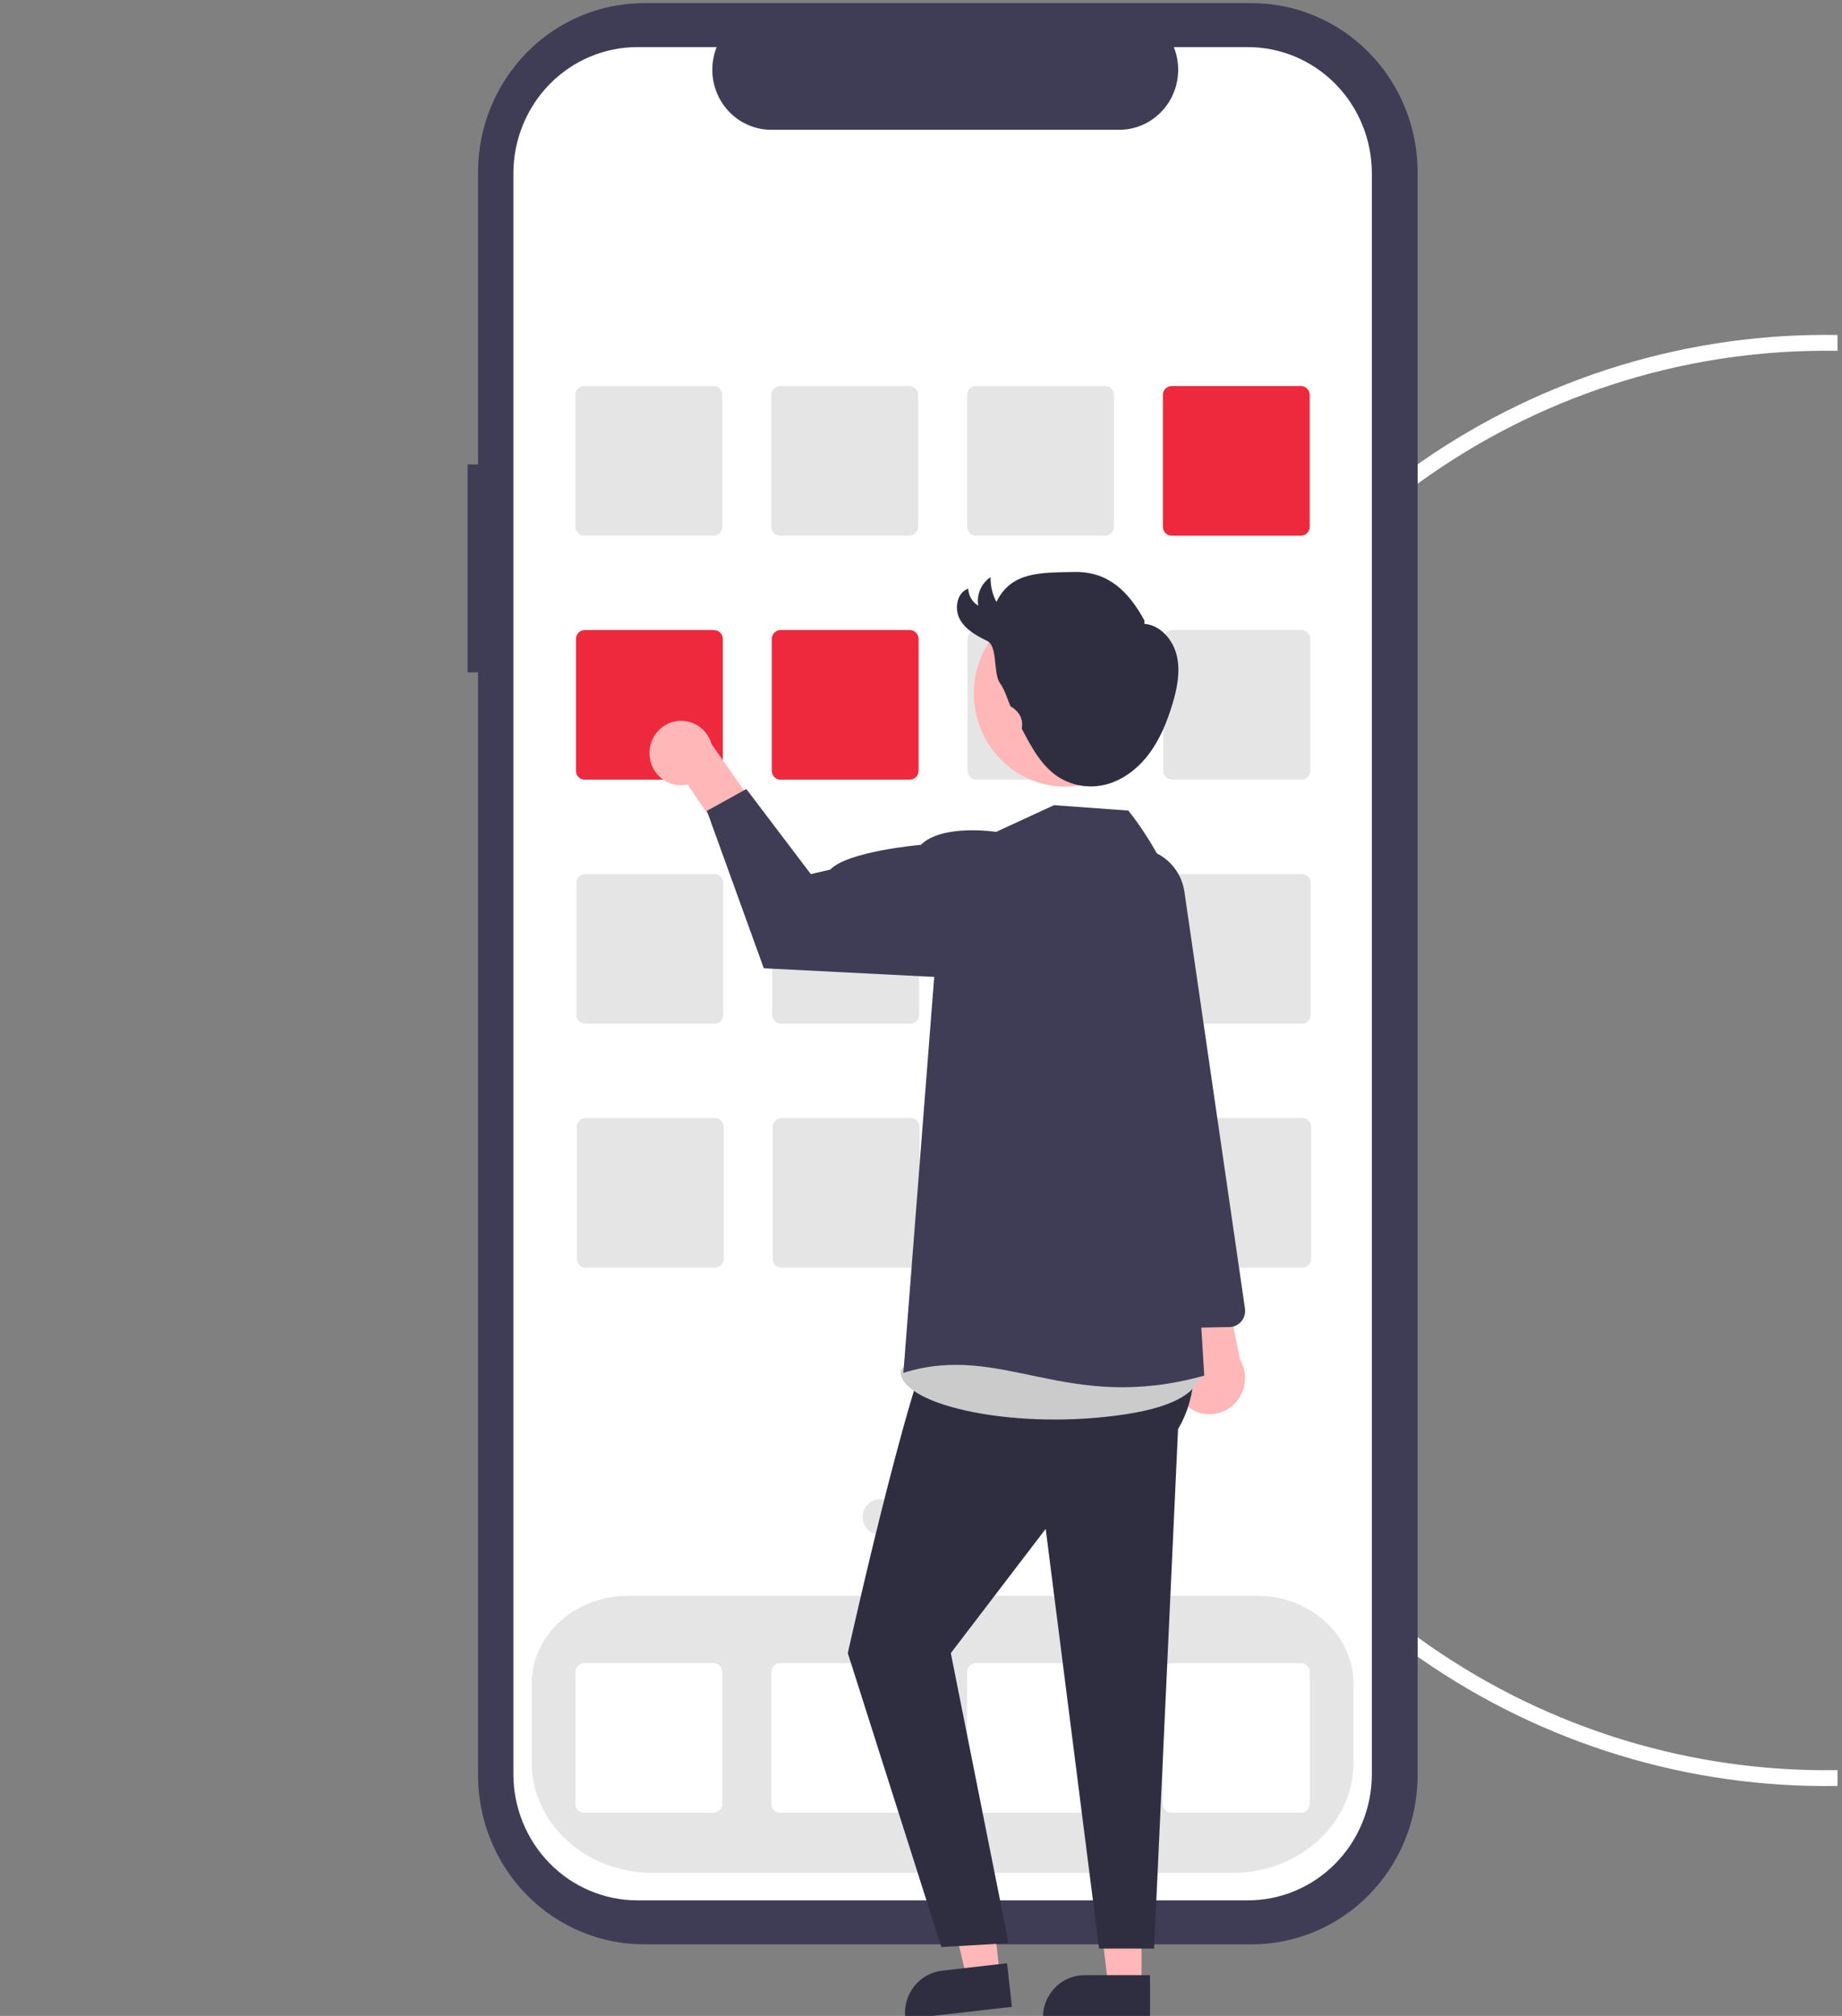 <svg width="265" height="290" viewBox="0 0 265 290" fill="none" xmlns="http://www.w3.org/2000/svg">
<rect x="0" y="0" width="265" height="290" fill="#808080" stroke="none"/>
<g clip-path="url(#clip0_2255_48663)">
<path d="M365.418 144.805C363.837 123.286 355.711 102.791 342.159 86.144C328.607 69.496 310.295 57.512 289.744 51.843C269.192 46.173 247.412 47.096 227.4 54.485C207.388 61.874 190.128 75.365 177.996 93.101C165.863 110.838 159.455 131.948 159.653 153.526C159.851 175.105 166.645 196.091 179.1 213.596C191.555 231.101 209.06 244.265 229.204 251.276C249.348 258.287 271.141 258.8 291.585 252.744L290.953 250.554C270.956 256.477 249.639 255.975 229.935 249.117C210.232 242.26 193.11 229.384 180.927 212.261C168.744 195.139 162.099 174.612 161.905 153.505C161.712 132.398 167.98 111.75 179.847 94.401C191.714 77.052 208.596 63.856 228.171 56.629C247.746 49.402 269.05 48.499 289.152 54.045C309.254 59.59 327.165 71.311 340.421 87.596C353.677 103.879 361.625 123.926 363.172 144.975L365.418 144.805Z" fill="white"/>
<path d="M67.266 66.811H68.772V24.777C68.772 21.582 69.39 18.419 70.59 15.467C71.79 12.516 73.549 9.834 75.767 7.575C77.984 5.315 80.617 3.523 83.514 2.301C86.411 1.078 89.517 0.449 92.653 0.449H180.069C183.205 0.449 186.31 1.078 189.207 2.301C192.105 3.523 194.737 5.315 196.955 7.574C199.172 9.834 200.931 12.515 202.131 15.467C203.332 18.419 203.949 21.582 203.949 24.777V255.381C203.949 261.833 201.433 268.021 196.955 272.583C192.476 277.146 186.402 279.709 180.069 279.709H92.653C86.319 279.709 80.245 277.146 75.767 272.583C71.288 268.021 68.772 261.833 68.772 255.381V96.732H67.266V66.811Z" fill="#3F3D56"/>
<path d="M91.693 6.778H103.103C102.579 8.089 102.378 9.511 102.52 10.919C102.662 12.327 103.141 13.678 103.916 14.853C104.691 16.027 105.738 16.99 106.964 17.656C108.19 18.321 109.558 18.67 110.948 18.67H161.027C162.417 18.67 163.785 18.321 165.011 17.656C166.237 16.99 167.284 16.027 168.059 14.853C168.834 13.678 169.314 12.327 169.455 10.919C169.597 9.511 169.397 8.089 168.872 6.778H179.53C184.259 6.778 188.795 8.692 192.14 12.099C195.484 15.507 197.363 20.128 197.363 24.946V255.211C197.363 257.597 196.902 259.96 196.006 262.164C195.11 264.368 193.796 266.371 192.14 268.058C190.484 269.745 188.518 271.083 186.354 271.996C184.191 272.909 181.872 273.379 179.53 273.379H91.693C89.351 273.379 87.032 272.909 84.868 271.996C82.704 271.083 80.738 269.745 79.082 268.058C77.426 266.371 76.113 264.368 75.216 262.164C74.32 259.96 73.859 257.597 73.859 255.211V24.946C73.859 22.56 74.32 20.198 75.216 17.994C76.113 15.789 77.426 13.787 79.082 12.099C80.738 10.412 82.704 9.074 84.868 8.161C87.032 7.248 89.351 6.778 91.693 6.778Z" fill="white"/>
<path d="M93.892 269.426H177.328C186.915 269.426 194.715 262.334 194.715 253.616V242.171C194.715 235.223 188.503 229.57 180.868 229.57H90.352C82.716 229.57 76.505 235.223 76.505 242.171V253.616C76.505 262.334 84.305 269.426 93.892 269.426Z" fill="#E5E5E5"/>
<path d="M168.557 77.06H187.168C187.502 77.059 187.821 76.924 188.057 76.684C188.293 76.444 188.425 76.118 188.426 75.779V56.818C188.425 56.479 188.293 56.153 188.057 55.913C187.821 55.673 187.502 55.538 187.168 55.537H168.557C168.223 55.538 167.904 55.673 167.668 55.913C167.432 56.153 167.3 56.479 167.299 56.818V75.779C167.3 76.118 167.432 76.444 167.668 76.684C167.904 76.924 168.223 77.059 168.557 77.06Z" fill="#EF293D"/>
<path d="M140.389 77.06H159C159.334 77.059 159.653 76.924 159.889 76.684C160.125 76.444 160.257 76.118 160.258 75.779V56.818C160.257 56.479 160.125 56.153 159.889 55.913C159.653 55.673 159.334 55.538 159 55.537H140.389C140.055 55.538 139.736 55.673 139.5 55.913C139.264 56.153 139.132 56.479 139.131 56.818V75.779C139.132 76.118 139.264 76.444 139.5 76.684C139.736 76.924 140.055 77.059 140.389 77.06Z" fill="#E5E5E5"/>
<path d="M112.221 77.06H130.832C131.166 77.059 131.485 76.924 131.721 76.684C131.957 76.444 132.089 76.118 132.09 75.779V56.818C132.089 56.479 131.957 56.153 131.721 55.913C131.485 55.673 131.166 55.538 130.832 55.537H112.221C111.887 55.538 111.568 55.673 111.332 55.913C111.096 56.153 110.964 56.479 110.963 56.818V75.779C110.964 76.118 111.096 76.444 111.332 76.684C111.568 76.924 111.887 77.059 112.221 77.06Z" fill="#E5E5E5"/>
<path d="M84.049 77.06H102.66C102.994 77.059 103.313 76.924 103.549 76.684C103.785 76.444 103.918 76.118 103.918 75.779V56.818C103.918 56.479 103.785 56.153 103.549 55.913C103.313 55.673 102.994 55.538 102.66 55.537H84.049C83.716 55.538 83.396 55.673 83.16 55.913C82.924 56.153 82.792 56.479 82.791 56.818V75.779C82.792 76.118 82.924 76.444 83.16 76.684C83.396 76.924 83.716 77.059 84.049 77.06Z" fill="#E5E5E5"/>
<path d="M168.627 112.162H187.239C187.572 112.162 187.892 112.027 188.127 111.787C188.363 111.546 188.496 111.221 188.496 110.881V91.921C188.496 91.581 188.363 91.255 188.127 91.015C187.892 90.775 187.572 90.64 187.239 90.639H168.627C168.294 90.64 167.974 90.775 167.738 91.015C167.503 91.255 167.37 91.581 167.37 91.921V110.881C167.37 111.221 167.503 111.546 167.738 111.787C167.974 112.027 168.294 112.162 168.627 112.162Z" fill="#E5E5E5"/>
<path d="M140.455 112.162H159.067C159.4 112.162 159.72 112.027 159.955 111.787C160.191 111.546 160.324 111.221 160.324 110.881V91.921C160.324 91.581 160.191 91.255 159.955 91.015C159.72 90.775 159.4 90.64 159.067 90.639H140.455C140.122 90.64 139.802 90.775 139.566 91.015C139.331 91.255 139.198 91.581 139.198 91.921V110.881C139.198 111.221 139.331 111.546 139.566 111.787C139.802 112.027 140.122 112.162 140.455 112.162Z" fill="#E5E5E5"/>
<path d="M112.287 112.162H130.899C131.232 112.162 131.552 112.027 131.788 111.787C132.023 111.546 132.156 111.221 132.156 110.881V91.921C132.156 91.581 132.023 91.255 131.788 91.015C131.552 90.775 131.232 90.64 130.899 90.639H112.287C111.954 90.64 111.634 90.775 111.398 91.015C111.163 91.255 111.03 91.581 111.03 91.921V110.881C111.03 111.221 111.163 111.546 111.398 111.787C111.634 112.027 111.954 112.162 112.287 112.162Z" fill="#EF293D"/>
<path d="M84.115 112.162H102.727C103.06 112.162 103.38 112.027 103.616 111.787C103.851 111.546 103.984 111.221 103.984 110.881V91.921C103.984 91.581 103.851 91.255 103.616 91.015C103.38 90.775 103.06 90.64 102.727 90.639H84.115C83.782 90.64 83.462 90.775 83.227 91.015C82.991 91.255 82.858 91.581 82.858 91.921V110.881C82.858 111.221 82.991 111.546 83.227 111.787C83.462 112.027 83.782 112.162 84.115 112.162Z" fill="#EF293D"/>
<path d="M168.693 147.265H187.305C187.638 147.264 187.958 147.129 188.194 146.889C188.429 146.649 188.562 146.323 188.562 145.984V127.023C188.562 126.683 188.429 126.358 188.194 126.118C187.958 125.877 187.638 125.742 187.305 125.742H168.693C168.36 125.742 168.04 125.877 167.805 126.118C167.569 126.358 167.436 126.683 167.436 127.023V145.984C167.436 146.323 167.569 146.649 167.805 146.889C168.04 147.129 168.36 147.264 168.693 147.265Z" fill="#E5E5E5"/>
<path d="M140.522 147.265H159.133C159.467 147.264 159.786 147.129 160.022 146.889C160.258 146.649 160.39 146.323 160.391 145.984V127.023C160.39 126.683 160.258 126.358 160.022 126.118C159.786 125.877 159.467 125.742 159.133 125.742H140.522C140.188 125.742 139.869 125.877 139.633 126.118C139.397 126.358 139.264 126.683 139.264 127.023V145.984C139.264 146.323 139.397 146.649 139.633 146.889C139.869 147.129 140.188 147.264 140.522 147.265Z" fill="#E5E5E5"/>
<path d="M112.354 147.265H130.965C131.299 147.264 131.618 147.129 131.854 146.889C132.09 146.649 132.222 146.323 132.223 145.984V127.023C132.222 126.683 132.09 126.358 131.854 126.118C131.618 125.877 131.299 125.742 130.965 125.742H112.354C112.02 125.742 111.701 125.877 111.465 126.118C111.229 126.358 111.096 126.683 111.096 127.023V145.984C111.096 146.323 111.229 146.649 111.465 146.889C111.701 147.129 112.02 147.264 112.354 147.265Z" fill="#E5E5E5"/>
<path d="M84.182 147.265H102.793C103.127 147.264 103.446 147.129 103.682 146.889C103.918 146.649 104.05 146.323 104.051 145.984V127.023C104.05 126.683 103.918 126.358 103.682 126.118C103.446 125.877 103.127 125.742 102.793 125.742H84.182C83.848 125.742 83.529 125.877 83.293 126.118C83.057 126.358 82.925 126.683 82.924 127.023V145.984C82.925 146.323 83.057 146.649 83.293 146.889C83.529 147.129 83.848 147.264 84.182 147.265Z" fill="#E5E5E5"/>
<path d="M168.756 182.367H187.367C187.701 182.367 188.02 182.232 188.256 181.992C188.492 181.752 188.625 181.426 188.625 181.086V162.126C188.625 161.786 188.492 161.461 188.256 161.22C188.02 160.98 187.701 160.845 187.367 160.845H168.756C168.423 160.845 168.103 160.98 167.867 161.22C167.631 161.461 167.499 161.786 167.498 162.126V181.086C167.499 181.426 167.631 181.752 167.867 181.992C168.103 182.232 168.423 182.367 168.756 182.367Z" fill="#E5E5E5"/>
<path d="M140.588 182.367H159.2C159.533 182.367 159.853 182.232 160.088 181.992C160.324 181.752 160.457 181.426 160.457 181.086V162.126C160.457 161.786 160.324 161.461 160.088 161.22C159.853 160.98 159.533 160.845 159.2 160.845H140.588C140.255 160.845 139.935 160.98 139.699 161.22C139.463 161.461 139.331 161.786 139.33 162.126V181.086C139.331 181.426 139.463 181.752 139.699 181.992C139.935 182.232 140.255 182.367 140.588 182.367Z" fill="#E5E5E5"/>
<path d="M112.42 182.367H131.032C131.365 182.367 131.685 182.232 131.92 181.992C132.156 181.752 132.289 181.426 132.289 181.086V162.126C132.289 161.786 132.156 161.461 131.92 161.22C131.685 160.98 131.365 160.845 131.032 160.845H112.42C112.087 160.845 111.767 160.98 111.531 161.22C111.296 161.461 111.163 161.786 111.163 162.126V181.086C111.163 181.426 111.296 181.752 111.531 181.992C111.767 182.232 112.087 182.367 112.42 182.367Z" fill="#E5E5E5"/>
<path d="M84.252 182.367H102.864C103.197 182.367 103.517 182.232 103.752 181.992C103.988 181.752 104.121 181.426 104.121 181.086V162.126C104.121 161.786 103.988 161.461 103.752 161.22C103.517 160.98 103.197 160.845 102.864 160.845H84.252C83.919 160.845 83.599 160.98 83.363 161.22C83.127 161.461 82.995 161.786 82.995 162.126V181.086C82.995 181.426 83.127 181.752 83.363 181.992C83.599 182.232 83.919 182.367 84.252 182.367Z" fill="#E5E5E5"/>
<path d="M168.557 260.772H187.168C187.502 260.771 187.821 260.636 188.057 260.396C188.293 260.156 188.425 259.83 188.426 259.491V240.53C188.425 240.19 188.293 239.865 188.057 239.625C187.821 239.385 187.502 239.249 187.168 239.249H168.557C168.223 239.249 167.904 239.385 167.668 239.625C167.432 239.865 167.3 240.19 167.299 240.53V259.491C167.3 259.83 167.432 260.156 167.668 260.396C167.904 260.636 168.223 260.771 168.557 260.772Z" fill="white"/>
<path d="M140.389 260.772H159C159.334 260.771 159.653 260.636 159.889 260.396C160.125 260.156 160.257 259.83 160.258 259.491V240.53C160.257 240.19 160.125 239.865 159.889 239.625C159.653 239.385 159.334 239.249 159 239.249H140.389C140.055 239.249 139.736 239.385 139.5 239.625C139.264 239.865 139.132 240.19 139.131 240.53V259.491C139.132 259.83 139.264 260.156 139.5 260.396C139.736 260.636 140.055 260.771 140.389 260.772Z" fill="white"/>
<path d="M112.221 260.772H130.832C131.166 260.771 131.485 260.636 131.721 260.396C131.957 260.156 132.089 259.83 132.09 259.491V240.53C132.089 240.19 131.957 239.865 131.721 239.625C131.485 239.385 131.166 239.249 130.832 239.249H112.221C111.887 239.249 111.568 239.385 111.332 239.625C111.096 239.865 110.964 240.19 110.963 240.53V259.491C110.964 259.83 111.096 260.156 111.332 260.396C111.568 260.636 111.887 260.771 112.221 260.772Z" fill="white"/>
<path d="M84.049 260.772H102.66C102.994 260.771 103.313 260.636 103.549 260.396C103.785 260.156 103.918 259.83 103.918 259.491V240.53C103.918 240.19 103.785 239.865 103.549 239.625C103.313 239.385 102.994 239.249 102.66 239.249H84.049C83.716 239.249 83.396 239.385 83.16 239.625C82.924 239.865 82.792 240.19 82.791 240.53V259.491C82.792 259.83 82.924 260.156 83.16 260.396C83.396 260.636 83.716 260.771 84.049 260.772Z" fill="white"/>
<path d="M144.731 220.801C143.342 220.801 142.216 219.654 142.216 218.239C142.216 216.823 143.342 215.676 144.731 215.676C146.12 215.676 147.246 216.823 147.246 218.239C147.246 219.654 146.12 220.801 144.731 220.801Z" fill="#E5E5E5"/>
<path d="M135.676 220.801C134.287 220.801 133.161 219.654 133.161 218.239C133.161 216.823 134.287 215.676 135.676 215.676C137.065 215.676 138.191 216.823 138.191 218.239C138.191 219.654 137.065 220.801 135.676 220.801Z" fill="#E5E5E5"/>
<path d="M126.622 220.801C125.233 220.801 124.107 219.654 124.107 218.239C124.107 216.823 125.233 215.676 126.622 215.676C128.011 215.676 129.137 216.823 129.137 218.239C129.137 219.654 128.011 220.801 126.622 220.801Z" fill="#E5E5E5"/>
<path d="M170.369 201.903C169.842 201.368 169.438 200.721 169.184 200.008C168.93 199.296 168.832 198.536 168.897 197.781C168.963 197.026 169.19 196.295 169.562 195.639C169.935 194.983 170.445 194.419 171.055 193.985L166.143 176.255L175.098 179.157L178.389 195.548C179.036 196.641 179.268 197.937 179.039 199.192C178.811 200.446 178.138 201.572 177.15 202.355C176.161 203.139 174.925 203.525 173.675 203.442C172.425 203.359 171.249 202.811 170.369 201.903Z" fill="#FFB7B7"/>
<path d="M167.825 191.036C167.985 191.067 168.148 191.081 168.311 191.078L176.901 190.902C177.225 190.896 177.543 190.819 177.835 190.677C178.127 190.536 178.386 190.332 178.595 190.081C178.803 189.829 178.957 189.535 179.046 189.219C179.134 188.902 179.156 188.569 179.108 188.243L170.394 128.26C170.134 126.525 169.273 124.942 167.967 123.797C166.662 122.652 164.997 122.02 163.274 122.016C162.186 122.019 161.113 122.274 160.136 122.761C159.159 123.248 158.304 123.955 157.634 124.828C156.964 125.701 156.498 126.718 156.271 127.802C156.043 128.886 156.061 130.008 156.321 131.084L162.498 156.571L166.001 189.012C166.052 189.504 166.257 189.966 166.585 190.331C166.914 190.695 167.348 190.942 167.825 191.036Z" fill="#3F3D56"/>
<path d="M164.23 285.728H159.449L157.174 266.942L164.23 266.942L164.23 285.728Z" fill="#FFB7B7"/>
<path d="M165.449 284.138L156.034 284.137H156.034C154.443 284.137 152.917 284.781 151.791 285.928C150.666 287.074 150.034 288.629 150.034 290.25V290.448L165.449 290.449L165.449 284.138Z" fill="#2F2E41"/>
<path d="M143.844 284.146L139.093 284.689L134.777 266.278L141.789 265.477L143.844 284.146Z" fill="#FFB7B7"/>
<path d="M144.884 282.427L135.528 283.496L135.527 283.496C133.946 283.677 132.5 284.49 131.507 285.757C130.514 287.024 130.056 288.641 130.233 290.252L130.255 290.449L145.574 288.699L144.884 282.427Z" fill="#2F2E41"/>
<path d="M168.717 181.187C168.717 181.187 175.271 195.969 169.483 205.57L166.035 280.323H158.118L150.437 219.938L136.789 237.815L145.104 279.539L135.421 280.093L121.97 237.815C121.97 237.815 132.303 191.197 135.716 190.074L137.958 179.417L168.717 181.187Z" fill="#2F2E41"/>
<path d="M171.634 194.165C171.634 194.165 177.539 201.068 161.941 203.452C146.343 205.835 129.965 202.26 129.575 197.493C129.185 192.726 171.634 194.165 171.634 194.165Z" fill="#CBCBCB"/>
<path d="M93.444 108.526C93.468 109.2 93.637 109.86 93.939 110.461C94.241 111.061 94.668 111.586 95.191 112C95.713 112.414 96.319 112.706 96.964 112.856C97.609 113.005 98.279 113.009 98.926 112.866L104.822 121.528L110.863 119.162L102.368 107.049C102.061 105.957 101.372 105.019 100.43 104.411C99.489 103.802 98.362 103.567 97.262 103.749C96.162 103.931 95.166 104.518 94.462 105.399C93.758 106.279 93.396 107.392 93.444 108.526Z" fill="#FFB7B7"/>
<path d="M143.306 119.671L151.643 115.829L162.323 116.607C162.323 116.607 175.2 131.944 170.13 146.643L173.25 197.89C153.362 203.452 144.322 193.02 129.965 197.493L134.4 140.537L143.306 119.671Z" fill="#3F3D56"/>
<path d="M148.879 123.403L143.307 119.671C143.307 119.671 135.568 118.479 132.475 121.537C132.475 121.537 121.975 122.432 119.439 125.102L116.647 125.744L107.371 113.507L101.695 116.649L109.884 139.293L134.401 140.537L148.879 123.403Z" fill="#3F3D56"/>
<path d="M146.955 111.519C140.578 107.968 138.235 99.823 141.721 93.326C145.206 86.83 153.202 84.442 159.579 87.994C165.956 91.545 168.299 99.69 164.813 106.187C161.327 112.683 153.332 115.071 146.955 111.519Z" fill="#FFB7B7"/>
<path d="M164.649 89.276C162.3 84.972 159.365 82.185 154.532 82.286C149.7 82.386 145.519 82.192 143.345 86.59C142.77 85.493 142.483 84.265 142.509 83.022C141.853 83.457 141.335 84.077 141.021 84.808C140.706 85.538 140.608 86.346 140.739 87.132C140.316 86.88 139.962 86.523 139.71 86.095C139.457 85.667 139.314 85.182 139.293 84.683C137.681 85.23 137.261 87.545 138.077 89.064C138.893 90.583 140.494 91.462 142.03 92.204C143.565 92.947 142.856 96.874 143.859 98.272C144.559 99.248 144.879 100.444 145.35 101.553C145.37 101.597 145.404 101.633 145.446 101.655C146.527 102.269 147.21 103.366 147.019 104.613C146.996 104.706 147.002 104.804 147.034 104.894C148.403 107.522 149.881 110.27 152.362 111.838C154.353 113.063 156.737 113.438 158.998 112.883C161.534 112.265 163.727 110.552 165.308 108.44C166.889 106.327 167.905 103.83 168.67 101.291C169.347 99.038 169.84 96.629 169.303 94.337C168.765 92.045 166.945 89.922 164.638 89.745" fill="#2F2E41"/>
</g>
<defs>
<clipPath id="clip0_2255_48663">
<rect width="264.354" height="290" fill="white" transform="matrix(-1 0 0 1 264.355 0)"/>
</clipPath>
</defs>
</svg>
